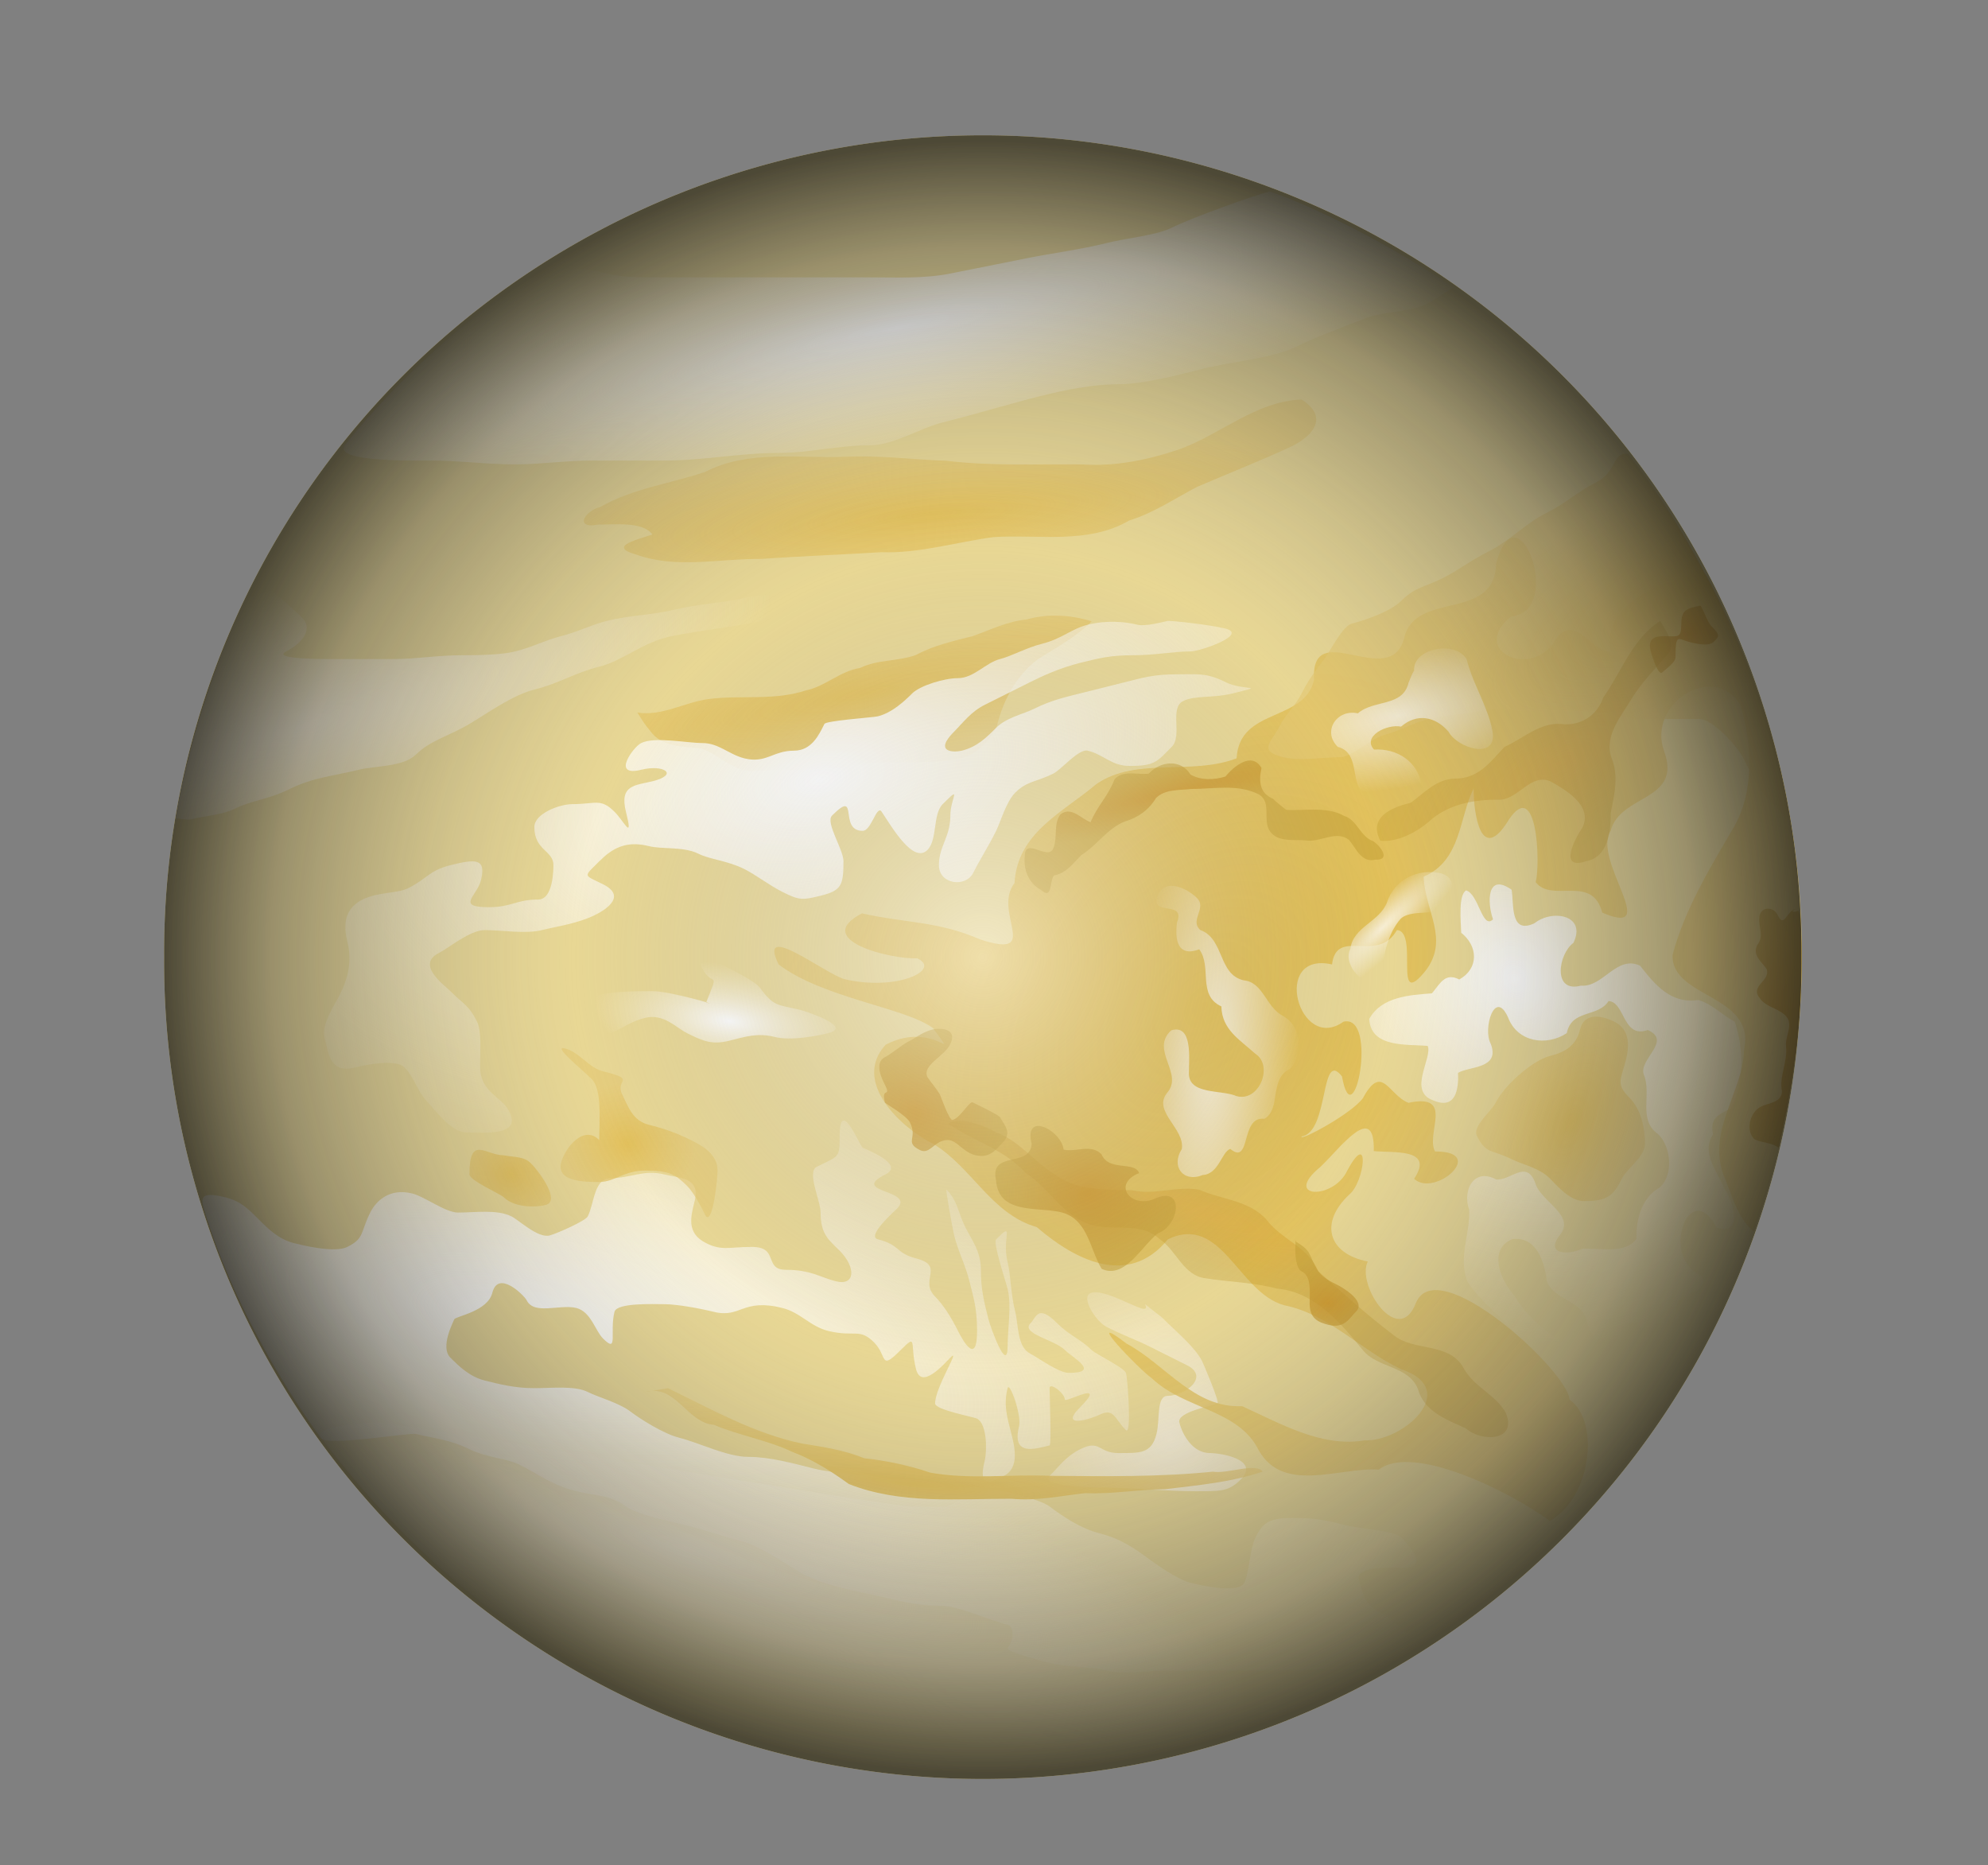 <?xml version="1.0" encoding="UTF-8"?>
<svg viewBox="0 0 744.094 698.031" xmlns="http://www.w3.org/2000/svg" xmlns:xlink="http://www.w3.org/1999/xlink">
 <rect x="0" y="0" width="744.094" height="698.031" fill="#808080" stroke="none"/>
 <defs>
  <linearGradient id="e">
   <stop stop-color="#daa02f" stop-opacity=".447" offset="0"/>
   <stop stop-color="#bc9624" stop-opacity=".296" offset="1"/>
  </linearGradient>
  <linearGradient id="b">
   <stop stop-color="#cc9223" stop-opacity=".776" offset="0"/>
   <stop stop-color="#c29e33" stop-opacity=".529" offset="1"/>
  </linearGradient>
  <linearGradient id="a">
   <stop stop-color="#e2c05b" offset="0"/>
   <stop stop-color="#e4c873" stop-opacity=".653" offset="1"/>
  </linearGradient>
  <linearGradient id="c">
   <stop stop-color="#f7eed4" offset="0"/>
   <stop stop-color="#f8f1dc" stop-opacity="0" offset="1"/>
  </linearGradient>
  <linearGradient id="d">
   <stop stop-color="#fff" offset="0"/>
   <stop stop-color="#f8f1dc" stop-opacity="0" offset="1"/>
  </linearGradient>
  <radialGradient id="v" cx="374.82" cy="1533.7" r="207.66" gradientTransform="matrix(.844 .652 -.939 1.215 1574.4 -1731.2)" gradientUnits="userSpaceOnUse">
   <stop stop-color="#dfba49" offset="0"/>
   <stop stop-color="#e4c873" stop-opacity=".653" offset="1"/>
  </radialGradient>
  <radialGradient id="f" cx="365.71" cy="359.51" r="304.29" gradientUnits="userSpaceOnUse">
   <stop stop-color="#fff" stop-opacity=".464" offset="0"/>
   <stop stop-color="#91918f" stop-opacity="0" offset=".5"/>
   <stop stop-color="#5a5a57" stop-opacity=".196" offset=".69"/>
   <stop stop-color="#3f3e3b" stop-opacity=".454" offset=".865"/>
   <stop stop-color="#171715" stop-opacity=".742" offset="1"/>
  </radialGradient>
  <radialGradient id="ag" cx="566.59" cy="1112.6" r="207.66" gradientTransform="matrix(.322 .602 -.516 .276 958.72 -281.83)" gradientUnits="userSpaceOnUse" xlink:href="#d"/>
  <radialGradient id="af" cx="336.27" cy="122.72" r="207.66" gradientTransform="matrix(1.505 -.324 .053 .246 -176.38 201.35)" gradientUnits="userSpaceOnUse" xlink:href="#d"/>
  <radialGradient id="ae" cx="307.26" cy="801.81" r="207.66" gradientTransform="matrix(1.31 -.288 .159 .723 -223.12 -199.43)" gradientUnits="userSpaceOnUse" xlink:href="#d"/>
  <radialGradient id="ad" cx="273.42" cy="1177" r="207.66" gradientTransform="matrix(.244 .033 -.014 .102 222.77 253.05)" gradientUnits="userSpaceOnUse" xlink:href="#d"/>
  <radialGradient id="ac" cx="194.13" cy="1632.9" r="207.66" gradientTransform="matrix(1.767 .38 -.144 .669 85.968 -671.59)" gradientUnits="userSpaceOnUse" xlink:href="#d"/>
  <radialGradient id="ab" cx="260.62" cy="1995.5" r="207.66" gradientTransform="matrix(1.009 .279 -.066 .238 124.84 31.647)" gradientUnits="userSpaceOnUse" xlink:href="#c"/>
  <radialGradient id="aa" cx="48.571" cy="1501.7" r="207.66" gradientTransform="matrix(.839 -.254 .074 .243 -37.734 -80.893)" gradientUnits="userSpaceOnUse" xlink:href="#c"/>
  <radialGradient id="z" cx="418.48" cy="1807.4" r="207.66" gradientTransform="matrix(.439 .041 -.039 .413 324.59 -225.26)" gradientUnits="userSpaceOnUse" xlink:href="#c"/>
  <radialGradient id="y" cx="423.63" cy="1287.8" r="207.66" gradientTransform="matrix(.299 -.056 .024 .127 365.47 128.11)" gradientUnits="userSpaceOnUse" xlink:href="#c"/>
  <radialGradient id="x" cx="393.96" cy="1548.5" r="207.66" gradientTransform="matrix(.154 .015 -.054 .538 476.84 -444.96)" gradientUnits="userSpaceOnUse" xlink:href="#c"/>
  <radialGradient id="w" cx="771.32" cy="1448.4" r="207.66" gradientTransform="matrix(.031 .033 -.152 .142 713.99 115.73)" gradientUnits="userSpaceOnUse" xlink:href="#c"/>
  <radialGradient id="u" cx="158.99" cy="1406.5" r="207.66" gradientTransform="matrix(.011 .125 -.75 .066 1401.8 79.76)" gradientUnits="userSpaceOnUse" xlink:href="#a"/>
  <radialGradient id="t" cx="678.5" cy="1448.2" r="207.66" gradientTransform="matrix(.024 .123 -.722 .14 1353.2 -26.714)" gradientUnits="userSpaceOnUse" xlink:href="#a"/>
  <radialGradient id="s" cx="1969.2" cy="1585.3" r="207.66" gradientTransform="matrix(.123 .023 -.021 .11 26.207 208.23)" gradientUnits="userSpaceOnUse" xlink:href="#a"/>
  <radialGradient id="r" cx="1641.7" cy="1760.2" r="207.66" gradientTransform="matrix(.123 .023 -.021 .11 26.207 208.23)" gradientUnits="userSpaceOnUse" xlink:href="#a"/>
  <radialGradient id="q" cx="4795" cy="-728.98" r="207.66" gradientTransform="matrix(.154 -.061 .041 .105 -76.908 606.22)" gradientUnits="userSpaceOnUse" xlink:href="#b"/>
  <radialGradient id="p" cx="4144.9" cy="1670.7" r="207.66" gradientTransform="matrix(.105 .015 -.01 .072 78.677 305.24)" gradientUnits="userSpaceOnUse" xlink:href="#b"/>
  <radialGradient id="o" cx="3315.9" cy="3110.5" r="207.66" gradientTransform="matrix(.642 .223 -.034 .098 -1574.6 -591.26)" gradientUnits="userSpaceOnUse" xlink:href="#e"/>
  <radialGradient id="n" cx="3383.4" cy="72.615" r="207.66" gradientTransform="matrix(.398 -.093 .012 .05 -906.33 607.25)" gradientUnits="userSpaceOnUse" xlink:href="#b"/>
  <radialGradient id="m" cx="5263.6" cy="484.89" r="207.66" gradientTransform="matrix(.013 -.352 .093 .003 550.99 2241)" gradientUnits="userSpaceOnUse" xlink:href="#b"/>
  <radialGradient id="l" cx="3020.4" cy="1497.7" r="207.66" gradientTransform="matrix(-.012 .125 -.935 -.088 1779.1 309.61)" gradientUnits="userSpaceOnUse" xlink:href="#a"/>
  <radialGradient id="k" cx="501.56" cy="1501.5" r="207.66" gradientTransform="matrix(.126 .056 -.094 .214 665.99 70.581)" gradientUnits="userSpaceOnUse" xlink:href="#a"/>
  <radialGradient id="j" cx="3421" cy="1146.9" r="207.66" gradientTransform="matrix(.35 -.199 .074 .13 -698.74 817.33)" gradientUnits="userSpaceOnUse" xlink:href="#e"/>
  <radialGradient id="i" cx="3351.6" cy="1456.3" r="207.66" gradientTransform="matrix(.171 -.009 .008 .154 -177.64 252.51)" gradientUnits="userSpaceOnUse" xlink:href="#b"/>
  <radialGradient id="h" cx="2793.9" cy="1289.3" r="207.66" gradientTransform="matrix(.161 .031 -.027 .145 -72.409 142.95)" gradientUnits="userSpaceOnUse" xlink:href="#b"/>
  <radialGradient id="g" cx="565.64" cy="1049.4" r="207.66" gradientTransform="matrix(-.106 -.195 .545 -.297 122.66 642.4)" gradientUnits="userSpaceOnUse" xlink:href="#a"/>
 </defs>
 <path transform="matrix(1.007 0 0 1.005 -.424 -3.111)" d="m670 359.51a304.29 304.29 0 1 1 -608.57 0 304.29 304.29 0 1 1 608.57 0z" fill="#e8d794" fill-rule="evenodd"/>
 <path d="m522.05 622.27c5.298-2.946 7.659-4.521 11.161-6.696-4.623-2.086-11.066-9.283-16.071-11.786-6.024-3.012-6.975-6.473-8.571-12.857-1.206-4.822 12.545-4.286 17.143-4.286 10.254 0-0.523-10.523-1.429-11.429-2.296-2.296-15.764-3.227-20-4.286-7.465-1.866-11.798-2.857-20-2.857-8.926 0-11.453 1.476-14.286 7.143-2.331 4.662-2.337 13.244-4.286 17.143-2.253 4.506-18.62 0.345-20 0-5.179-1.295-13.588-7.334-17.143-10-6.031-4.524-11.318-7.115-17.143-8.571-7.037-1.759-13.978-6.555-18.571-10-3.35-2.513-13.541-4.814-17.143-5.714-6.664-1.666-12.26-1.429-20-1.429-5.49 0-15.127-1.282-21.429-2.857-10.086-2.522-20.124-1.817-30-4.286-7.648-1.912-16.155-4.286-24.286-4.286-7.805 0-18.291-5.287-25.714-7.143-5.983-1.496-14.52-6.962-18.571-10-4.096-3.072-11.706-5.139-15.714-7.143-4.814-2.407-13.224-1.429-20-1.429-7.33 0-12.968-1.456-18.571-2.857-5.721-1.43-9.77-5.484-12.857-8.571-4.003-4.003 1.264-13.629 1.429-14.286 0.302-1.209 12.499-2.853 14.286-10 2.183-8.733 11.945 1.032 12.857 2.857 2.801 5.602 12.495 1.338 18.571 2.857 5.473 1.368 7.029 8.458 10 11.429 5.853 5.853 2.372-2.345 4.286-10 0.867-3.469 14.811-2.857 18.571-2.857 5.197 0 14.485 1.835 18.571 2.857 10.181 2.545 10.628-5.2 25.714-1.429 6.712 1.678 10.366 6.877 17.143 8.571 9.814 2.454 11.653-1.204 17.143 4.286 5.161 5.161 1.972 10.885 10 2.857 6.399-6.399 3.325-2.413 5.714 7.143 1.998 7.992 10.561-1.99 12.857-4.286 4.259-4.259-5.714 11.119-5.714 17.143 0 2.419 14.195 4.955 15.714 5.714 3.712 1.856 3.785 12.003 2.857 15.714-2.567 10.268 1.985 8.293 7.143 5.714 5.971-2.985 4.077-10.834 2.857-15.714-1.586-6.344-3.043-10.686-1.429-17.143 0.683-2.731 5.327 10.121 4.286 14.286-2.809 11.236 5.882 8.53 11.429 7.143 0.741-0.185 0-19.493 0-21.429 0-2.381 5.714 1.905 5.714 4.286 0 1.392 16.426-7.855 5.714 2.857-8.047 8.047 3.872 4.493 7.143 2.857 5.544-2.772 5.576 1.29 10 5.714 2.233 2.233 0.605-20.016 0-21.429-0.906-2.114-11.319-7.034-12.857-8.571-3.931-3.931-8.242-5.385-12.857-10-7.338-7.338-7.848-2.151-10 0-3.839 3.839 9.018 6.161 12.857 10 2.942 2.942 13.604 8.571 1.429 8.571-3.733 0-11.728-5.864-14.286-7.143-5.072-2.536-4.458-10.69-5.714-15.714-1.756-7.024-1.664-13.799-2.857-18.571-2.261-9.043 2.849-15.706-4.286-8.571-1.292 1.292 3.482 15.356 4.286 18.571 1.557 6.229 0 14.969 0 21.429 0 10.618-6.37-6.91-7.143-10-1.709-6.836-2.857-11.161-2.857-18.571 0-6.983-3.518-11.322-5.714-15.714-2.905-5.809-2.983-10.126-7.143-14.286-0.512-0.512 2.399 15.308 2.857 17.143 1.537 6.147 4.093 10.658 5.714 17.143 1.432 5.727 2.857 10.05 2.857 18.571 0 12.412-4.717 4.852-7.143 0-2.458-4.916-5.401-9.687-8.571-12.857-6.093-6.093 3.834-11.541-7.143-14.286-7.587-1.897-5.784-5.017-14.286-7.143-4.433-1.108 6.439-10.724 7.143-11.429 7.261-7.261-18.156-5.922-4.286-12.857 7.452-3.726-7.388-9.408-8.571-10-0.923-0.461-8.571-19.442-8.571-4.286 0 8.34-0.313 7.299-8.571 11.429-3.864 1.932 1.429 12.657 1.429 17.143 0 8.224 3.167 10.31 7.143 14.286 6.054 6.054 5.993 13.284-1.429 11.429-5.748-1.437-9.387-4.286-18.571-4.286-8.66 0-2.479-8.571-12.857-8.571-8.623 0-11.188 1.549-17.143-1.429-7.456-3.728-5.766-9.791-4.286-15.714 2.244-8.977-5.529-8.525-11.429-10-7.582-1.895-12.723 1.429-20 1.429-6.269 0-6.106 9.355-8.571 14.286-0.876 1.752-11.949 6.559-14.286 7.143-4.383 1.096-11.354-5.677-14.286-7.143-5.381-2.691-13.608-1.429-20-1.429-4.705 0-12.437-5.966-17.143-7.143-8.536-2.134-13.561 2.837-15.714 7.143-3.765 7.53-2.069 9.606-8.571 12.857-4.799 2.4-17.05-0.691-20-1.429-5.74-1.435-9.761-5.475-12.857-8.571-4.371-4.371-6.958-7.097-12.857-8.571-10.379-2.595-9.064 0.838-7.321 6.429 9.528 30.563 27.188 61.831 43.214 83.75 2.286 3.126 33.1-2.216 35.536-1.607 6.508 1.627 12.908 2.168 20 5.714 6.012 3.006 14.132 3.494 18.571 5.714 7.595 3.797 12.437 7.752 21.429 10 7.592 1.898 12.658 1.279 18.571 5.714 3.933 2.95 16.939 5.663 22.857 7.143 7.126 1.782 14.163 4.255 20 5.714 8.341 2.085 19.191 10.31 24.286 12.857 6.863 3.432 15.964 5.479 24.286 7.143 8.887 1.777 15.936 4.286 25.714 4.286 7.837 0 18.107 5.241 25.714 7.143 2.772 0.693 2.02 6.551 0 8.571-1.363 1.363 14.725 5.467 15.714 5.714 6.969 1.742 14.557 1.139 21.429 2.857 6.229 1.557 14.969 0 21.429 0h50c8.627 0 12.743-1.4 18.571-2.857 6.229-1.557 11.309-0.089 17.768-0.089z" fill="url(#ac)" fill-rule="evenodd"/>
 <path d="m649.29 382.36c3.498 10.397 3.639 22.661-1.544 32.514-4.174 2.062-7.963 3.511-6.556 9.594-4.582 6.967 1.5 13.678 4.072 20.04 3.403 4.599 7.385 18.391-2.807 14.877-2.604-5.437-7.621-9.515-11.759-2.538-3.407 7.694-1.904 16.988 6.177 20.656 3.839 7.864-12.81 5.26-9.013 14.856 2.255 7.99-7.332 15.377-12.695 7.844-1.059-6.65-6.765-7.465-8.733-0.701-0.801 12.202-11.667 1.349-12.482-5.226-2.189-7.865-12.441-7.663-15.011-14.946-0.857-7.163-3.861-16.782-12.939-15.573-9.304 3.914-4.21 15.693 0.848 21.132 4.141 7.133 10.173 12.233 16.853 16.77 4.137 3.977 16.064 13.226 8.73 18.446-9.546-1.512-16.595-9.96-22.282-17.243-5.84-8.646-15.117-14.413-20.848-23.142-3.704-9.147 1.053-17.845 0.596-27.008-2.619-7.198 1.737-15.853 10.11-11.31 5.356 0.565 11.241-7.619 14.594 1.208 1.937 7.126 15.227 11.979 9.301 19.534-5.842 7.457 3.182 7.601 8.243 5.215 6.556-0.454 16.023 2.18 20.376-3.732-0.23-7.289 1.959-15.455 8.771-19.287 5.169-4.631 4.212-15.238-0.703-19.941-7.674-5.267-2.236-15.122-5.338-22.236-1.978-5.818 10.733-12.558 1.51-16.698-9.439 3.389-8.464-10.469-14.684-10.838-3.914 6.236-13.834 2.995-15.646 12.017-7.554 5.014-18.453 3.4-21.939-5.803-4.957-11.162-9.572 4.212-6.552 9.718 3.741 9.527-8.036 8.409-12.224 10.96 0.331 6.334-0.972 13.882-9.26 10.293-9.685-3.361-0.229-15.915-2.083-20.388-7.749-0.701-21.307 0.814-21.883-10.088 4.56-8.333 15.103-8.962 23.463-9.581 3.12-3.679 4.893-7.924 10.228-5.194 7.498-4.176 6.99-12.56 0.747-17.469-0.177-4.532-1.106-14.131 1.811-15.863 4.761 1.307 6.024 14.813 10.09 10.832-2.213-6.296-2.37-17.661 6.96-11.094 0.946 5.383-0.71 16.884 8.556 12.555 6.655-5.356 19.616-3.111 14.585 7.335-5.657 4.098-7.967 18.859 2.802 16.013 8.35 0.702 13.325-11.601 22.153-7.459 5.536 7.115 11.582 14.414 21.763 12.819 5.133 1.453 8.977 5.663 13.641 8.13z" fill="url(#ag)" fill-rule="evenodd"/>
 <path d="m238.57 266.65c9.192 1.506 17.735-3.887 26.698-5.043 12.043-1.557 24.478 0.682 36.235-3.191 7.356-1.479 12.937-7.288 20.428-8.448 6.611-3.243 14.136-2.382 20.873-4.818 6.621-3.648 13.98-5.194 21.22-7.082 6.716-2.331 13.129-5.608 20.341-6.25 7.904-2.294 16.556-1.66 24.242 0.687-5.9 6.053-13.539 9.889-20.508 14.496-7.87 6.047-12.657 15.246-14.969 24.741-2.583 5.448-7.388 10.487-13.334 12.054-14.331 3.029-29.234-0.19-43.542 3.269-11.203 1.711-22.578 0.538-33.833 1.503-7.833 0.466-13.121-6.166-19.999-8.479-6.705-0.807-14.657-0.325-19.096-6.614-1.821-2.099-3.323-4.449-4.754-6.823z" fill="url(#t)" fill-rule="evenodd"/>
 <path d="m437.14 232.36c2.837 0 16.276 1.569 21.429 2.857 8.994 2.249-9.502 8.571-12.857 8.571-6.577 0-13.32 1.429-21.429 1.429-8.551 0-12.654 1.021-20 2.857-7.588 1.897-13.991 4.853-18.571 7.143l-17.143 8.571c-5.164 2.582-8.118 6.689-11.429 10-7.872 7.872-0.053 7.87 2.857 7.143 5.804-1.451 9.243-4.958 12.857-8.571 3.864-3.864 10.266-5.133 14.286-7.143 6.275-3.137 11.702-4.354 17.143-5.714l17.143-4.286c5.99-1.498 10.437-2.857 18.571-2.857 8.157 0 11.507-0.675 18.571 2.857 6.953 3.477 16.127 0.968 2.857 4.286-7.357 1.839-14.182 0.662-18.571 2.857-5.268 2.634-0.121 12.978-4.286 17.143-5.482 5.482-6.178 7.143-15.714 7.143-6.883 0-9.694-4.209-15.714-5.714-3.339-0.835-9.928 7.107-12.857 8.571-6.273 3.136-9.866 2.723-14.286 7.143-3.427 3.427-5.519 11.038-7.143 14.286-3.328 6.656-5.905 10.382-8.571 15.714-2.81 5.621-12.857 4.362-12.857-2.857 0-7.098 4.286-10.513 4.286-18.571 0-6.456 4.638-11.78-2.857-4.286-3.809 3.809-1.905 13.333-5.714 17.143-5.26 5.26-13.017-8.097-17.143-14.286-1.868-2.802-3.776 7.143-7.143 7.143-9.216 0-1.029-16.114-11.429-5.714-2.591 2.591 4.286 12.631 4.286 17.143 0 9.164-0.911 10.942-8.571 12.857-6.972 1.743-8.094 1.667-14.286-1.429-4.785-2.392-10.016-6.437-14.286-8.571-6.309-3.154-12.795-3.54-17.143-5.714-5.577-2.788-13.405-1.565-18.571-2.857-8.696-2.174-13.798 0.941-18.571 5.714-6.039 6.039-5.944 4.885 1.429 8.571 8.638 4.319 1.649 9.175-2.857 11.429-6.533 3.267-14.46 4.329-20 5.714-6.229 1.557-14.969 0-21.429 0-5.556 0-13.468 6.734-17.143 8.571-8.676 4.338 1.832 11.832 4.286 14.286 5.118 5.118 6.881 5.191 10 11.429 2.314 4.627 0.455 16.106 1.429 20 2.017 8.068 9.694 8.778 11.429 15.714 1.795 7.179-11.757 5.714-17.143 5.714-5.579 0-12.584-9.726-14.286-11.429-3.571-3.571-5-9.286-8.571-12.857-3.421-3.421-15.028-0.886-18.571 0-9.461 2.365-9.909-5.35-11.429-11.429-1.176-4.704 4.076-12.438 5.714-15.714 3.365-6.729 4.638-12.878 2.857-20-2.223-8.892 0.866-13.29 5.714-15.714 5.879-2.939 12.905-2.167 17.143-4.286 6.909-3.454 7.757-6.582 15.714-8.571 9.577-2.394 13.503-2.583 11.429 5.714-1.451 5.803-9.471 10 2.857 10 8.888 0 10.162-2.857 18.571-2.857 5.764 0 5.714-11.734 5.714-12.857 0-5.574-7.143-5.449-7.143-14.286 0-5.009 9.383-8.571 14.286-8.571 8.61 0 10.535-2.322 15.714 2.857 3.703 3.703 7.108 11.29 4.286 0-2.545-10.178 3.589-9.826 10-11.429 10.018-2.505 4.162-6.398-4.286-4.286-11.348 2.837-2.985-8.507 0-10 4.973-2.486 17.144 0 22.857 0 6.191 0 9.956 4.275 15.714 5.714 8.147 2.037 10.716-2.857 18.571-2.857 6.683 0 9.388-5.919 11.429-10 0.623-1.246 18.307-2.434 20-2.857 5.307-1.327 9.964-5.678 12.857-8.571 2.9-2.9 11.931-5.714 17.143-5.714 5.901 0 10.469-5.832 15.714-7.143 4.297-1.074 9.936-4.27 15.714-5.714 7.558-1.889 10.994-5.606 17.143-7.143 6.839-1.71 13.771-1.2 18.571 0 3.014 0.754 9.464-1.036 11.429-1.429z" fill="url(#ae)" fill-rule="evenodd"/>
 <path d="m264.29 375.22c6.614 1.654-13.182-4.286-20-4.286-7.299 0-14.631 0.086-20 1.429-8.238 2.06-11.389 6.986-12.857 12.857-2.645 10.579 9.859 3.607 12.857 2.857 7.526-1.882 10.198-5.407 17.143-7.143s11.587 3.651 15.714 5.714c6.008 3.004 9.414 4.432 15.714 2.857 6.344-1.586 10.686-3.043 17.143-1.429 6.162 1.54 15.939-0.413 20-1.429 9.539-2.385-8.79-8.269-10-8.571-9.25-2.312-10.079-1.058-15.714-8.571-1.817-2.423-10.916-6.887-14.286-8.571-6.923-3.462-11.283-6.852-7.143 1.429 3.82 7.64 6.66-0.221 1.429 12.857z" fill="url(#ad)" fill-rule="evenodd"/>
 <path d="m428.57 488.08c3.049 6.098-13.386-5.939-20-4.286-4.55 1.137 1.52 10.76 5.714 12.857 6.427 3.213 11.106 4.839 15.714 7.143l14.286 7.143c8.651 4.326-0.778 11.429-7.143 11.429-4.466 0-2.852 8.55-4.286 14.286-1.86 7.44-6.154 7.143-14.286 7.143-7.511 0-6.698-5.223-14.286-1.429-5.37 2.685-8.003 6.574-11.429 10-3.72 3.72 14.776 4.286 17.143 4.286 13.08 0 26.17 1.429 37.143 1.429 9.621 0 12.644 0.213 17.143-4.286 7.64-7.64-7.46-10-11.429-10-6.399 0-10.262-6.761-11.429-11.429-1.005-4.021 12.472-6.236 14.286-7.143 0.871-0.436-5.357-15.001-5.714-15.714-2.629-5.258-9.761-11.19-12.857-14.286-3.585-3.585-0.903-1.008-8.571-7.143z" fill="url(#z)" fill-rule="evenodd"/>
 <path d="m65.714 306.29c5.536-32.143 17.489-65.89 28.571-86.071-1.775-8.038 13.894 6.037 18.571 10.714 5.836 5.836-3.077 11.539-5.714 12.857-5.691 2.846 13.021 2.857 15.714 2.857h24.286c8.78 0 16.521-1.429 25.714-1.429 7.021 0 15.062-0.194 20-1.429 6.603-1.651 11.194-4.227 17.143-5.714 6.025-1.506 11.484-4.3 17.143-5.714 8.475-2.119 17.474-2.226 25.714-4.286 8.223-2.056 18.766-2.549 25.714-4.286 6.981-1.745 16.843-1.429 22.857-1.429 8.252 0-12.639 9.385-15.714 10-11.663 2.333-23.145 3.486-34.286 5.714-10.855 2.171-18.034 9.152-27.143 11.429-9.41 2.353-14.783 6.196-24.286 8.571-8.05 2.012-17.239 8.629-24.286 12.857-7.093 4.256-14.747 6.176-20 11.429-4.7 4.7-15.42 4.212-21.429 5.714-8.982 2.246-17.182 2.877-25.714 7.143-7.774 3.887-14.566 4.426-20 7.143-5.466 2.733-11.136 2.784-17.143 4.286-1.386 0.346-4.286-0.357-5.714-0.357z" fill="url(#aa)" fill-rule="evenodd"/>
 <path d="m543.93 107.72c-22.537-15.874-53.612-31.106-68.75-36.071-5.138 1.284-28.779 9.657-36.607 13.571-5.685 2.842-16.984 3.889-24.286 5.714-9.915 2.479-20.059 3.726-30 5.714l-28.571 5.714c-10.089 2.018-20.885 1.429-31.429 1.429h-77.143c-7.564 0-14.143 0.036-20-1.429-16.163-4.041-26.048-1.264-32.857 3.571-30.185 21.435-51.181 43.146-64.821 60.179-6.149 6.705 22.867 6.25 31.964 6.25 10.443 0 20.677 1.429 31.429 1.429 9.373 0 18.825-1.429 28.571-1.429h27.143c14.832 0 28.52-2.857 42.857-2.857 11.497 0 22.523-2.857 34.286-2.857 8.66 0 18.653-6.449 27.143-8.571 13.193-3.298 24.567-6.856 37.143-10 9.08-2.27 19.596-4.286 28.571-4.286 9.428 0 22.352-3.445 31.429-5.714 12.035-3.009 26.305-3.867 35.714-8.571 6.477-3.238 15.459-6.469 24.286-10 6.949-2.78 12.213-2.339 20-4.286 5.387-1.347 10.752-5.912 13.929-7.5z" fill="url(#af)" fill-rule="evenodd"/>
 <path d="m234.29 479.51c-3.288 5.815-1.083 13.547 2.857 21.429 3.255 6.51 6.253 9.11 11.429 14.286 4.443 4.443 105.88 34.189 110 42.857 3.554 7.473-12.972 5.714-17.143 5.714-9.048 0-193.03-31.429-200-31.429-7.143 0-24.287 1.679-21.25 5.714 118.09 156.91 306.58 144.66 404.82 82.679 2.078-1.311-14.024-7.905-15-8.393-5.434-2.717-7.617-9.52-10-14.286-2.312-4.623-4.451-13.519-5.714-18.571-1.536-6.144-6.167-10.113-11.429-11.429-6.265-1.566-10.165-3.173-17.143-1.429-6.964 1.741-10.554 2.857-18.571 2.857-4.822 0-13.111 1.429-20 1.429h-21.429c-8.134 0-12.69-1.03-20-2.857-5.993-1.498-10.776-4.674-15.714-7.143-7.869-3.934-5.483-5.058 2.857-7.143 7.353-1.838 14.98 1.062 18.571 2.857 5.104 2.552 11.724 2.931 17.143 4.286 6.229 1.557 14.969 0 21.429 0 13.524 0-0.511-17.654-4.286-21.429-4.021-4.021-5.577-22.349-38.571-25.714-6.727-0.686-11.494-1.588-17.143-4.286-31.079-14.841-126.6-33.834-135.71-30z" fill="url(#ab)" fill-rule="evenodd"/>
 <path d="m487.14 149.51c-17.023 0.622-30.382 13.144-45.894 18.698-11.7 3.938-23.938 6.449-36.338 5.588-16.922-0.154-33.89 0.676-50.728-1.367-12.535-0.396-25-2.13-37.575-1.49-17.629 0.703-36.399-2.734-52.755 5.698-13.083 4.37-27.037 6.172-39.196 13.11-5.783 1.421-9.947 8.305-0.738 6.569 6.337 0.055 16.631-1.235 20.279 3.709-4.3 1.603-17.406 4.357-6.229 7.463 15.111 5.531 31.204 1.517 46.798 1.691 15.069-1.057 30.162-1.581 45.234-2.526 14.252 0.545 27.946-3.818 41.904-5.642 16.96-1.079 35.31 2.791 50.791-6.233 9.216-2.823 17.078-8.285 25.53-12.641 11.763-5.045 23.689-9.734 35.294-15.123 8.435-4.186 13.704-11.169 3.624-17.504z" fill="url(#u)" fill-rule="evenodd"/>
 <path d="m656.43 460.93c27.737-76.969 24.677-167.15-17.857-245.89-11.82 0.01-39.93 10.214-35.714 28.75-6.976 1.06-14.126-16.468-21.559-2.857-9.82 12.856-31.041 1.944-15.616-10.26 20.073-1.91 2.279-49.443-5.682-19.74-0.597 21.919-30.306 9.96-34.393 27.771-5.278 20.187-35.107-8.393-33.763 15.673-3.592 15.977-28.01 10.345-28.987 29.413-16.879 6.528-37.734-0.671-52.591 9.724-12.459 10.559-29.487 18.09-30.541 36.963-8.439 10.897 10.609 28.703-12.785 21.122-16.043-6.948-27.019-5.942-44.315-9.782-19.223 10.014 11.123 17.301 20.671 16.824 9.289 4.248-7.429 12.36-27.029 7.846-6.921-1.641-33.165-22.442-24.839-5.554 16.653 12.668 47.879 16.266 57.833 23.893 10.045 14.167 0.372-3.289-17.777 6.156-12.706 13.882 5.63 31.135 18.226 37.331 14.282 8.878 21.422 26.057 38.355 30.939 14.09 12.098 34.131 22.84 49.077 4.538 20.183-9.651 26.298 19.962 43.518 24.689 16.759 3.369 28.536 16.714 43.624 23.882 22.931 7.624 0.87 27.278-13.534 26.685-16.096 2.741-31.629-6.369-45.844-12.797-18 0.831-28.671-15.628-43.251-23.416-17.117-13.165 4.551 9.575 9.54 13.029 12.148 11.563 32.403 11.599 39.885 26.805 9.238 16.547 30.465 6.308 45.026 7.341 12.692-9.875 48.957 8.165 64.015 19.194 15.569-8.82 18.835-37.348 7.347-45.404-0.575-10.618-49.531-55.646-57.52-36.143-6.561 16.988-22.451-6.906-17.984-15.536-15.027-2.959-18.114-14.593-6.984-25.024 5.853-4.652 7.947-25.055-0.696-9.02-5.178 11.171-24.554 10.464-10-1.429 6.958-6.531 20.387-24.994 19.906-5.862 7.482 0.755 22.768-1.154 15.109 10.368 7.615 7.22 27.744-10.338 7.842-10.221-3.699-6.66 7.549-21.933-9.978-18.205-7.521-2.983-9.85-15.015-17.024-1.76-4.466 6.047-23.963 16.356-22.952 14.354 10.406-1.622 6.886-33.071 15.109-22.474 4.32 24.135 13.726-23.579 0.56-20.487-16.685 11.965-27.221-26.557-4.286-21.429 1.709-14.079 17.076-0.03 24.286-12.857 8.469 0.478-1.956 31.166 10.997 14.878 8.535-11.743-0.406-21.668-0.997-34.878 14.149-5.982 13.214-22.122 18.725-32.981-0.052 9.796 2.84 28.669 13.156 11.683 10.679-15.988 11.875 16.342 10.07 23.367 5.986 7.913 21.201-3.122 24.893 11.398 22.664 9.697-3.918-19.774 3.155-30.61 3.643-13.914 26.841-10.945 20.017-29.778-6.458-17.761 18.35-33.641 28.554-17.365 4.37 14.439 5.312 32.57-2.564 45.914-8.804 15.113-18.364 30.703-22.842 47.712-0.471 16.3 31.365 14.677 26.741 35.556-0.344 15.7-13.689 29.599-7.735 46.629 3.349 7.66 4.913 15.801 11.4 21.332z" fill="url(#v)" fill-rule="evenodd"/>
 <path d="m521.43 499.51c-9.777-7.42-18.927-15.64-28.051-23.817-3.757-9.076-13.556-11.665-19.232-19.126-6.412-7.357-16.871-7.592-25.276-11.325-8.269-1.542-16.669 2.177-25.101 0.201-9.834-0.341-20.545 0.369-28.879-5.912-7.835-4.624-13.229-12.58-22.033-15.735-4.898-2.874-14.082-6.002-17.955-3.27 9.356 6.514 21.066 9.612 28.886 18.356 8.059 5.133 12.875 14.217 21.594 18.291 9.019 4.782 20.725-0.923 28.646 6.535 6.426 4.301 8.873 13.827 17.383 14.7 8.793 1.417 17.763 1.495 26.412 3.836 14.153 1.122 23.945 12.833 32.297 23.043 5.562 6.838 17.044 5.671 20.614 14.567 2.366 8.528 10.757 11.377 18.003 14.765 5.747 5.068 19.269 4.894 14.898-5.836-3.726-6.795-11.902-9.679-15.721-16.617-5.46-10.162-18.651-6.084-26.487-12.653h2e-5z" fill="url(#o)" fill-rule="evenodd"/>
 <path d="m188.57 432.36c-6.898 0-12.857-7.847-12.857 7.143 0 2.31 11.585 7.299 12.857 8.571 3.695 3.695 11.267 3.969 15.714 2.857 5.407-1.352-1.773-11.773-5.714-15.714-2.484-2.484-6.443-2.146-10-2.857z" fill="url(#r)" fill-rule="evenodd"/>
 <path d="m224.29 426.65c-5.887-5.887-12.879 2.945-14.286 8.571-1.73 6.92 8.472 7.143 14.286 7.143 5.71 0 9.293-4.286 17.143-4.286 9.089 0 11.415 1.415 15.714 5.714 3.435 3.435 6.76 11.046 7.143 11.429 2.6 2.6 4.286-14.243 4.286-17.143 0-6.232-5.692-9.275-10-11.429-5.534-2.767-10.393-4.384-15.714-5.714-6.179-1.545-7.752-6.933-10-11.429-2.833-5.665 5.908-5.309-7.143-8.571-5.388-1.347-8.898-7.225-14.286-8.571-4.911-1.228 6.421 7.849 10 11.429 3.964 3.964 2.857 15.183 2.857 22.857z" fill="url(#s)" fill-rule="evenodd"/>
 <path d="m665.71 429.51c5.813-25.027 9.161-50.742 8.622-76.465-0.415-3.841 0.209-9.668-1.256-12.254-1.169 0.681-3.44 0.532-1.114-0.455-2.984 0.201-4.124 7.117-6.452 2.412-1.517-3.84-7.068-3.586-7.024 0.982-0.208 3.55 1.805 6.749-0.734 9.878-1.992 3.932 1.645 6.312 3.48 9.038 1.608 4.446-6.374 6.274-2.623 10.822 2.477 3.767 7.926 3.848 10.477 7.591 1.82 3.362-1.031 6.981-0.578 10.549 0.683 5.723-2.679 11.16-1.53 16.871-0.274 4.961-6.545 3.992-9.295 6.653-2.996 2.627-4.018 8.175-1.1 11.16 2.933 1.531 6.286 1.138 9.126 3.219z" fill="url(#m)" fill-rule="evenodd"/>
 <path d="m609.39 169.85c-5.996-0.78-4.083 6.719-11.973 10.664-7.322 3.661-10.884 7.585-18.571 11.429-7.65 3.825-13.928 10.536-21.429 14.286-6.699 3.349-11.864 7.361-17.143 10-7.239 3.62-10.547 3.404-15.714 8.571-4.347 4.347-14.808 7.63-18.571 8.571-3.482 0.871-8.204 10.463-10 12.857-3.695 4.926-6.099 7.913-8.571 12.857-2.643 5.286-6.266 8.247-8.571 12.857-2.939 5.877-8.195 9.023 1.429 11.429 6.229 1.557 14.969 0 21.429 0 4.286 0 11.413-7.139 17.143-8.571 4.607-1.152 10.548-4.423 15.714-5.714 6.514-1.629 13.392-1.562 18.571-2.857 6.229-1.557 14.969 0 21.429 0h21.429c6.465 0 10.994 2.857 18.571 2.857h21.429c5.25 0 14.496 10.551 16.615 14.791 3.015 6.031 4.858 10.572 8.571 14.286 3.75 3.75 9.105 11.154 8.571 7.395-7.314-51.532-37.754-107.68-60.357-135.71z" fill="url(#g)" fill-rule="evenodd"/>
 <path d="m481.43 303.08c7.233 0.438 15.044-1.396 21.705 2.267 4.973 1.568 5.87 7.706 10.848 9.457 2.736 1.81 6.862 7.186 0.734 6.932-5.098 1.252-7.164-4.255-9.769-7.383-4.867-3.864-10.806 1.112-16.309 0.153-4.467-0.387-10.409 0.781-13.324-3.461-2.864-4.22 0.772-10.54-4.008-13.677-7.847-4.088-16.905-2.075-25.354-2.105-4.448 0.531-9.896-0.029-13.286 3.422-2.65 4.431-6.809 7.397-11.782 8.795-6.481 2.634-10.316 8.924-16.167 12.534-3.172 3.187-5.568 6.742-10.228 7.629-1.762 2.202-0.472 9.423-4.97 5.319-4.659-2.536-6.508-7.657-5.947-12.736 0.183-7.101 8.856 2.122 10.683-2.801 1.7-4.02-0.066-9.117 2.661-12.637 4.116-3.304 8.077 2.006 11.301 2.908 2.24-5.715 6.795-10.164 8.927-16.045 3.176-3.599 8.608-1.591 12.818-2.129 4.191-4.629 11.948-5.675 15.643 0.349 3.865 2.233 8.881 2.024 13.038 0.751 3.106-3.774 9.933-9.533 13.53-3.193-1.029 4.661-0.892 9.368 4.332 11.513 1.505 1.542 3.235 2.807 4.924 4.138z" fill="url(#n)" fill-rule="evenodd"/>
 <path d="m636.43 226.65c1.148 1.148 2.435 6.006 4.286 7.857 3.025 3.025 2.94 3.488 0.714 5.714-1.99 1.99-7.786 0.375-9.286 0-4.027-1.007-5-3.499-5 5.714 0 2.058-4.026 4.74-5 5.714-1.505 1.505-4.048-6.907-4.286-7.857-1.162-4.647 1.142-5.714 5-5.714 4.973 0 6.429 1 6.429-4.286 0-5.335 1.682-6.051 7.143-7.143z" fill="url(#q)" fill-rule="evenodd"/>
 <path d="m485.08 464.7c0-3.744-1.363 9.378 2.044 11.052 3.823 1.879 3.067 7.395 3.067 12.057 0 5.474 2.919 6.997 7.155 8.038 5.984 1.47 7.899-2.741 10.222-5.024 3.864-3.799-5.08-9.027-7.155-10.047-4.388-2.157-6.288-3.318-8.177-7.033-2.313-4.546-1.768-5.865-7.155-9.043z" fill="url(#p)" fill-rule="evenodd"/>
 <path d="m347.16 403.15c-2.211-4.432 6.231-7.79 8.442-12.221 3.183-6.381-4.177-6.239-6.566-5.641-3.883 0.973-5.967 2.99-9.38 4.7-2.097 1.051-5.857 4.345-8.442 5.641-4.282 2.146-0.865 8.607 0 10.341 2.528 5.067-1.518 0.495 0 6.581 0.123 0.494 8.038 4.832 9.38 7.521 3.002 6.017-2.24 7.339 3.752 10.341 3.753 1.881 5.403-3.76 10.318-3.76 3.571 0 5.67 4.476 10.318 5.641 5.673 1.421 8.086-2.463 10.318-4.7 3.788-3.796 0.338-6.843-0.938-9.401-0.463-0.929-8.852-4.906-10.318-5.641-1.149-0.576-4.664 5.869-7.504 6.581-1.224 0.307-4.35-8.72-4.69-9.401-0.86-1.725-4.091-5.581-4.69-6.581z" fill="url(#h)" fill-rule="evenodd"/>
 <path d="m398.11 430.24c-0.802-7.246-15.009-14.57-11.976-2.196-0.468 9.117-15.779 2.419-13.347 13.554 0.907 12.924 15.169 10.021 23.97 11.988 10.427 2.257 11.089 13.86 15.583 21.266 8.692 4.039 14.933-8.537 21.099-13.342 8.167-2.865 10.183-18.424-1.585-12.735-8.719 3.441-15.703-5.669-5.473-9.759-1.786-4.606-11.291-0.476-14.089-7.025-3.948-4.03-9.432-0.712-14.183-1.75z" fill="url(#i)" fill-rule="evenodd"/>
 <path d="m529.29 250.93c-0.506-8.35 15.411-11.387 19.665-4.234 2.283 9.335 7.873 17.548 9.622 26.687 2.25 11.382-13.119 6.703-16.43 0.403-5.142-5.857-11.962-6.842-17.738-1.854-5.352-1.072-14.667 3.696-10.12 8.594 8.497-0.523 16.364 4.376 17.692 13.113-0.49 6.886-13.715 10.118-18.586 4.128-9.689-1.502-2.892-15.621-12.677-18.267-5.945-5.797-0.331-14.282 7.532-12.534 5.852-5.202 16.812-2.32 18.96-11.447 0.619-1.561 1.213-3.144 2.079-4.591z" fill="url(#y)" fill-rule="evenodd"/>
 <path d="m447.86 335.93c-3.911-3.828-13.073-7.966-15 0.714-0.651 5.731 10.784 0.62 7.686 8.521-0.877 6.751 0.274 13.096 8.322 10.116 4.873 6.568-0.816 17.155 8.277 21.363 0.214 8.706 6.856 12.414 12.688 17.688 6.997 4.485 1.444 18.207-6.974 15.884-5.853-2.541-18.156-0.358-17.87-8.812 0.011-5.346 1.458-18.276-6.611-15.806-8.009 7.318 4.636 16.069-1.393 23.216-5.971 7.002 6.643 13.503 5.354 21.227-4.155 6.422 0.493 12.688 7.809 9.703 6.117-0.344 7.077-8.71 10.333-9.771 7.926 6.418 3.647-12.439 12.743-11.252 6.514-3.671 1.539-14.974 9.735-18.752 4.923-5.693 4.23-15.925-2.7-19.732-6.478-3.314-7.358-12.631-14.719-13.355-9.657-2.14-7.256-15.602-16.251-18.81-4.249-3.758 2.756-8.24-1.429-12.143z" fill="url(#x)" fill-rule="evenodd"/>
 <path d="m538.57 326.65c-8.292-1.525-16.661 2.704-19.37 10.882-2.661 7.468-12.771 9.228-13.77 17.571-3.495 6.804 8.13 17.652 11.7 9.144 0.843-7.24 2.248-14.726 7.154-20.453 5.263-4.58 17.085 0.949 19.112-7.903 0.74-4.374 0.421-8.197-4.826-9.24z" fill="url(#w)" fill-rule="evenodd"/>
 <path d="m250 519.51c16.211 7.865 32.285 16.955 50.065 20.707 7.936 1.237 15.952 2.487 23.418 5.514 8.443 0.963 16.702 2.654 24.733 5.393 14.822 2.671 29.959 0.534 44.916 1.189 20.298 0.167 40.628 0.493 60.85-1.556 5.32 0.934 16.145-3.502 18.608-0.03-11.725 4.018-24.277 5.106-36.479 6.588-9.974 0.078-19.856 1.918-29.843 1.482-9.184 0.996-18.313 3.002-27.604 2.103-20.372-0.076-41.607 2.168-61.002-5.543-6.591-4.826-13.529-9.126-21.166-12.031-9.373-4.431-19.752-6.052-29.274-10.093-10.286-0.857-14.304-15.441-25.793-12.294" fill="url(#l)" fill-rule="evenodd"/>
 <path d="m580 395.22c6.152-1.538 9.935-4.027 11.429-10 1.808-7.23 9.588-4.492 12.857-2.857 5.884 2.942 5.567 9.159 4.286 14.286-1.884 7.536-3.927 8.93 1.429 14.286 4.121 4.121 5.714 11.017 5.714 17.143 0 4.738-6.859 9.432-8.571 12.857-3.246 6.491-5.302 8.571-14.286 8.571-5.243 0-9.997-5.711-12.857-8.571-3.864-3.864-10.266-5.133-14.286-7.143-7.468-3.734-9.458-1.773-12.857-8.571-1.912-3.824 5.165-8.9 7.143-12.857 3.112-6.224 13.77-15.585 20-17.143z" fill="url(#k)" fill-rule="evenodd"/>
 <path d="m621.43 232.36c-10.491 6.696-14.441 19.007-21.369 28.715-2.208 6.735-8.732 10.82-15.774 9.856-8.14-0.582-14.215 5.537-21.19 8.6-5.276 5.668-9.783 11.973-18.675 11.853-6.804 0.223-11.331 5.355-16.406 9.071-6.836 1.543-16.084 5.33-11.368 14.202 6.124 0.6 13.045-2.882 17.89-6.902 7.155-6.793 17.307-8.645 26.831-8.464 7.175-0.27 11.495-10.068 19.049-6.838 5.871 3.354 15.674 8.992 11.949 17.157-2.977 4.307-9.226 16.295 1.422 12.666 8.204-1.6 9.122-11.245 9.105-18.059 1.369-6.916 3.14-14.09 0.144-20.912-2.582-8.404 4.084-15.581 7.997-22.354 3.821-5.958 8.774-11.032 13.421-16.31 2.848-4.138-1.188-8.685-3.025-12.282z" fill="url(#j)" fill-rule="evenodd"/>
 <path transform="matrix(1.007 0 0 1.005 -.424 -3.111)" d="m670 359.51a304.29 304.29 0 1 1 -608.57 0 304.29 304.29 0 1 1 608.57 0z" fill="url(#f)" fill-rule="evenodd"/>
</svg>
